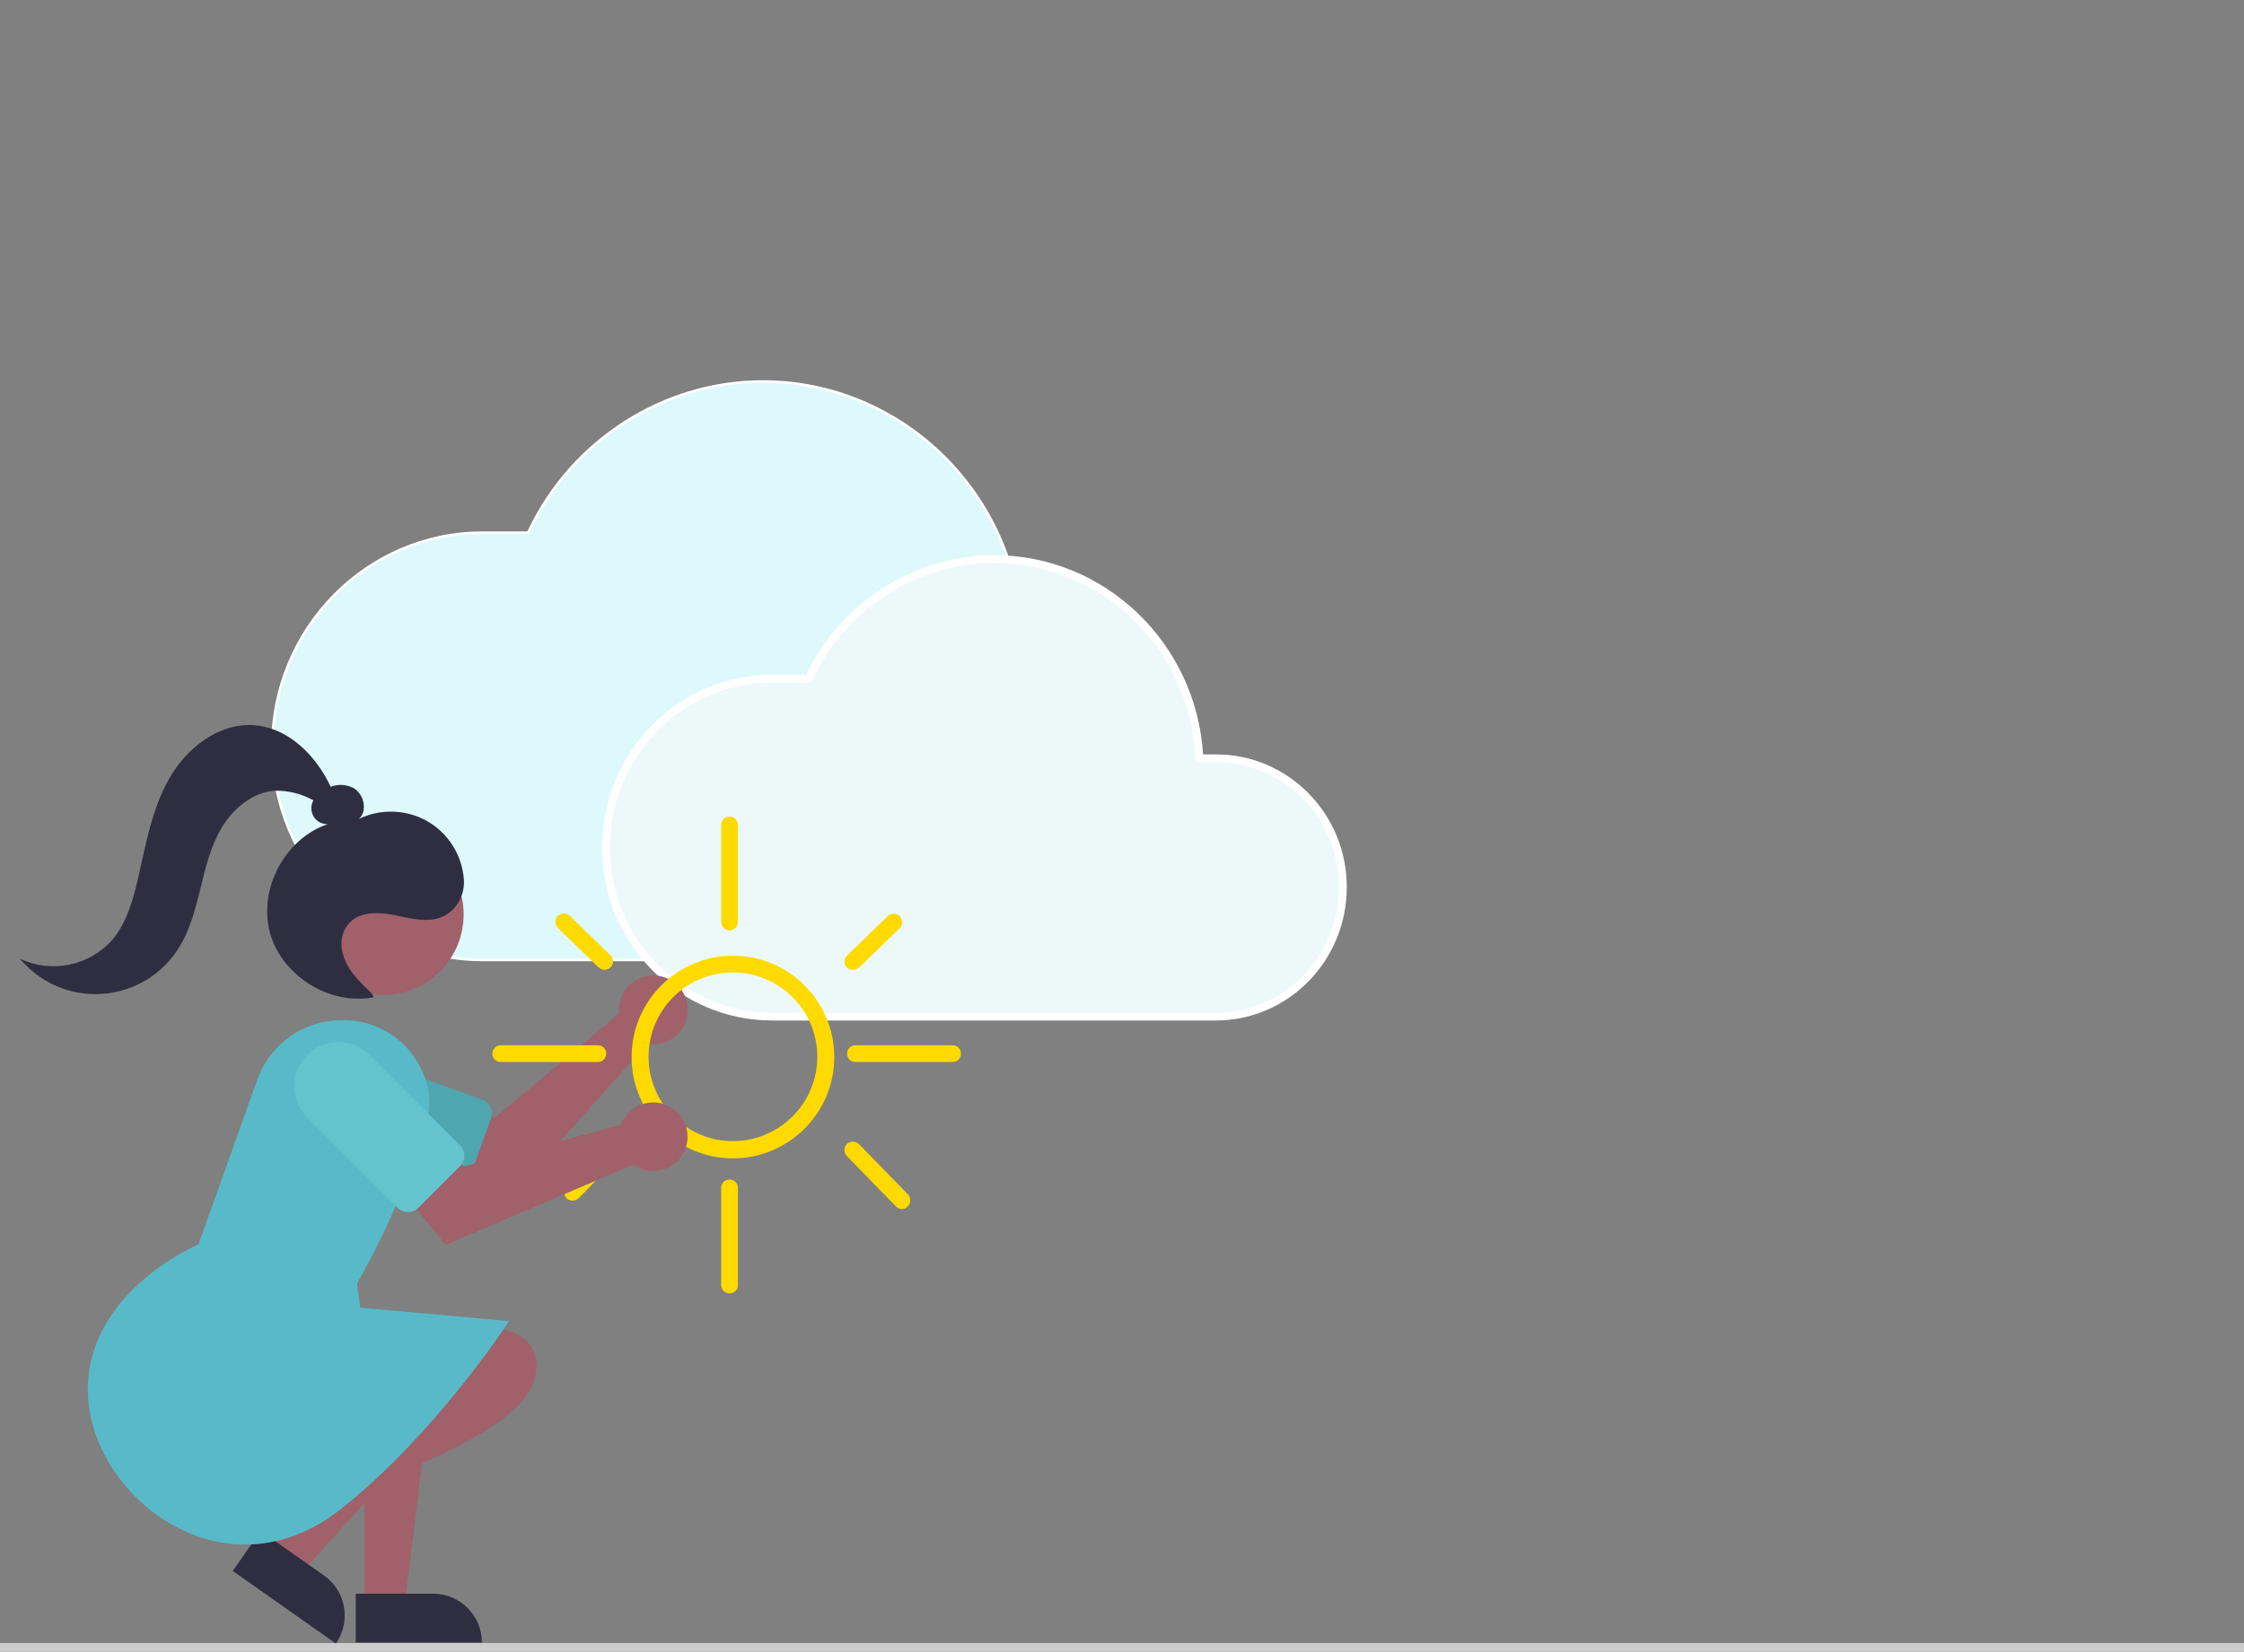 <?xml version="1.0" encoding="utf-8"?>
<!-- Generator: Adobe Illustrator 24.0.1, SVG Export Plug-In . SVG Version: 6.00 Build 0)  -->
<svg version="1.1" id="f3bef9ad-0239-4908-ae6d-7464f49c7d52"
	 xmlns="http://www.w3.org/2000/svg" xmlns:xlink="http://www.w3.org/1999/xlink" x="0px" y="0px" viewBox="0 0 859.1 632.7"
	 style="enable-background:new 0 0 859.1 632.7;" xml:space="preserve">
<rect x="0" y="0" width="859.1" height="632.7" fill="#808080" stroke="none"/>
<style type="text/css">
	.st0{fill:#CCCCCC;}
	.st1{fill:#DEF9FC;stroke:#FFFFFF;stroke-miterlimit:10;}
	.st2{fill:#EDF8F9;stroke:#FFFFFF;stroke-width:3;stroke-miterlimit:10;}
	.st3{fill:#A0616A;}
	.st4{fill:#4EA6AF;}
	.st5{fill:#2F2E41;}
	.st6{fill:#58BAC9;}
	.st7{fill:#FFDA00;}
	.st8{fill:#63C4CE;}
</style>
<rect id="ff921942-c1a5-4092-8e51-cfff0188952a" y="629.2" class="st0" width="859.1" height="3.4"/>
<path class="st1" d="M399.4,242.6h-8.1l-0.1-1.7c-3.2-53.2-46.8-94.8-99.2-94.8c-37.7,0-72.8,22.3-89.3,56.9l-0.5,1h-17.5
	c-44.3,0-80.4,36.7-80.4,81.8c0,45.1,36.1,81.8,80.4,81.8h214.7c33.9,0,61.5-28.1,61.5-62.5C460.9,270.7,433.3,242.6,399.4,242.6z"
	/>
<path class="st2" d="M465.6,290.4h-6.4l-0.1-1.3c-2.6-42.1-37-75-78.5-75c-29.8,0-57.6,17.7-70.7,45l-0.4,0.8h-13.9
	c-35.1,0-63.6,29-63.6,64.7c0,35.7,28.5,64.7,63.6,64.7h169.9c26.8,0,48.6-22.2,48.6-49.5C514.2,312.6,492.4,290.4,465.6,290.4z"/>
<g>
	<path id="a8ec5313-8437-40fa-9ae6-49ad9c080ae2" class="st3" d="M237,385.9c0,0.7,0,1.4,0.1,2.1l-47.6,40l-14.2-5.1l-10.6,20.4
		l31,14.8l52.1-58.4c7.1,1.3,14-3.4,15.3-10.6s-3.4-14-10.6-15.3c-7.1-1.3-14,3.4-15.3,10.6C237.1,384.8,237,385.4,237,385.9
		L237,385.9z"/>
	<path id="b5ad9c77-52a4-4655-bf33-f0307720c346" class="st4" d="M173.1,453l-46-16.6c-8.8-3.2-13.3-12.9-10.2-21.7
		s12.9-13.3,21.7-10.2l46,16.6c2.9,1.1,4.4,4.3,3.4,7.2l0,0l-7.7,21.2C179.3,452.6,176.1,454.1,173.1,453L173.1,453z"/>
	<path id="ee570c5a-79aa-496e-9580-2e913ce96aae" class="st3" d="M139.5,614.7h15.4l7.3-59.3h-22.7L139.5,614.7z"/>
	<path id="ab71c019-c25e-46eb-a51f-1c429aa2c12d" class="st5" d="M184.5,629l-48.3,0l0-18.7l29.6,0
		C176.1,610.3,184.5,618.7,184.5,629L184.5,629z"/>
	<path id="f36d9583-efe1-4c6b-b146-57ada20cd73c" class="st3" d="M101.5,594.9l12.6,8.8l40.1-44.3l-18.6-13L101.5,594.9z"/>
	<path id="efce1b5c-13fd-487e-9a00-7bbfe0293cc7" class="st5" d="M128.6,629.4l-39.5-27.8l10.7-15.3l24.2,17
		C132.5,609.3,134.5,620.9,128.6,629.4L128.6,629.4L128.6,629.4z"/>
	<path id="b962c087-78c3-438a-b2f2-2ecccfec7131" class="st3" d="M173.1,507.9c0,0,38.3-4.5,31.5,20.4S121,574.7,121,574.7
		L173.1,507.9z"/>
	<circle id="b4ce5f2d-2188-4402-bc9c-1bcfffccb703" class="st3" cx="146.7" cy="350.2" r="30.8"/>
	<path id="bec54b22-7d61-4f61-9a6e-d6909ce0cfb7" class="st6" d="M48.5,569.6c-17.5-20.4-23.6-51.7,4.3-77.7
		c6.9-6.3,14.7-11.5,23.2-15.4l22.5-63c4.8-13.5,17.4-22.6,31.7-22.8c13.9-0.6,26.6,7.6,31.9,20.5c2.7,6.4,3.1,13.6,0.9,20.2
		c-6.7,20.9-15.5,41-26.3,60.1l1.2,9.3l56.9,5.1l-0.5,0.9c-0.3,0.5-28.1,42.9-63.8,71.1c-12.2,9.6-24.8,13.6-36.7,13.6
		C75.7,591.4,59.3,582.2,48.5,569.6z"/>
	<path id="f5e0fb0e-7954-451a-aeef-f3006d7ce30b" class="st5" d="M43.1,359.8c5.4-6.5,7.8-15,9.7-23.2c3-13.1,5.3-26.6,11.9-38.3
		c6.6-11.7,18.7-21.3,32.1-20.6c13.3,0.7,24.1,11.4,29.8,23.6c2.8-1.1,5.9-0.9,8.6,0.4c4.1,2.3,5.7,8.7,2.2,11.9
		c7.3-3.5,15.7-3.7,23.2-0.6c9.7,4.1,16.2,13.3,17,23.8c0.3,4.2-1.2,8.4-4.1,11.4c-5.9,6.1-14.3,4-21.7,2.4
		c-7-1.5-15.6-1.9-19.5,4.8c-1.6,2.8-2,6.1-1.2,9.2c1.5,6.7,6.5,11.3,11.2,15.8l0.8,1.5c-16.9,3.3-35.4-8.3-39.8-24.9
		s5.8-35.9,22.2-41.4l0,0c-3.4,0.1-6.2-2.5-6.3-5.9c0-1.1,0.2-2.3,0.8-3.2c-4.5-2.5-9.6-3.8-14.8-3.7c-8.4,0.6-15.7,6.6-20.1,13.8
		c-4.4,7.2-6.4,15.6-8.4,23.8c-2,8.2-4.2,16.6-8.9,23.6c-11.5,17.2-34.8,21.9-52.1,10.4c-3-2-5.8-4.5-8.1-7.3
		C19.7,372.9,34.2,369.9,43.1,359.8z"/>
	<g>
		<path class="st7" d="M280.6,443.6c-21.4,0-38.8-17.4-38.8-38.8c0-21.4,17.4-38.8,38.8-38.8c21.4,0,38.8,17.4,38.8,38.8
			C319.4,426.2,302,443.6,280.6,443.6z M280.6,372.4c-17.9,0-32.3,14.5-32.3,32.3s14.5,32.3,32.3,32.3s32.3-14.5,32.3-32.3v0
			C312.9,386.9,298.5,372.5,280.6,372.4L280.6,372.4z"/>
		<path class="st7" d="M279.3,356.3c-1.8,0-3.2-1.4-3.2-3.2v-37.2c0-1.8,1.4-3.2,3.2-3.2s3.2,1.4,3.2,3.2V353
			C282.6,354.8,281.1,356.3,279.3,356.3z"/>
		<path class="st7" d="M228.9,406.7h-37.2c-1.8,0-3.2-1.4-3.2-3.2s1.4-3.2,3.2-3.2h37.2c1.8,0,3.2,1.4,3.2,3.2
			S230.7,406.7,228.9,406.7z"/>
		<path class="st7" d="M364.7,406.7h-37.2c-1.8,0-3.2-1.4-3.2-3.2s1.4-3.2,3.2-3.2h37.2c1.8,0,3.2,1.4,3.2,3.2
			S366.5,406.7,364.7,406.7z"/>
		<path class="st7" d="M326.5,371.4c-1.8,0-3.2-1.4-3.2-3.2c0-0.9,0.4-1.7,1-2.3l15.6-15.1c1.3-1.2,3.3-1.2,4.6,0.1
			c1.2,1.3,1.2,3.3-0.1,4.6c0,0,0,0,0,0l-15.6,15.1C328.1,371.1,327.3,371.4,326.5,371.4z"/>
		<path class="st7" d="M231.5,371.4c-0.8,0-1.6-0.3-2.3-0.9l-15.6-15.1c-1.3-1.2-1.3-3.3-0.1-4.6c1.2-1.3,3.3-1.3,4.6-0.1
			c0,0,0,0,0,0l15.6,15.1c1.3,1.2,1.3,3.3,0.1,4.6C233.2,371,232.4,371.4,231.5,371.4L231.5,371.4z"/>
		<path class="st7" d="M219.2,459.8c-1.8,0-3.2-1.4-3.2-3.2c0-0.8,0.3-1.6,0.9-2.3l15.6-16c1.2-1.3,3.3-1.3,4.6-0.1
			c1.3,1.2,1.3,3.3,0.1,4.6l0,0l-15.6,16C220.9,459.4,220.1,459.8,219.2,459.8z"/>
		<path class="st7" d="M345.3,463c-0.9,0-1.7-0.4-2.3-1l-18.8-19.3c-1.2-1.3-1.2-3.3,0-4.6c1.3-1.2,3.3-1.2,4.6,0c0,0,0,0,0,0
			l18.8,19.3c1.2,1.3,1.2,3.3-0.1,4.6C347,462.7,346.1,463,345.3,463L345.3,463z"/>
		<path class="st7" d="M279.3,495.3c-1.8,0-3.2-1.4-3.2-3.2v-37.2c0-1.8,1.4-3.2,3.2-3.2s3.2,1.4,3.2,3.2l0,0v37.2
			C282.6,493.9,281.1,495.3,279.3,495.3z"/>
	</g>
	<path id="b0998da5-27dc-40b2-8d45-277f647e44e1" class="st3" d="M238.5,428.9c-0.3,0.6-0.6,1.2-0.8,1.9l-60.1,15.9L167,436.1
		l-18.2,14l21.8,26.6l71.9-30.7c5.9,4.2,14.1,2.8,18.3-3.1c4.2-5.9,2.8-14.1-3.1-18.3c-5.9-4.2-14.1-2.8-18.3,3.1
		C239.1,428,238.8,428.4,238.5,428.9L238.5,428.9z"/>
	<path id="a2d8cb05-8bad-48ca-a39c-34dd34963d12" class="st8" d="M152.2,462.5l-34.6-34.6c-6.6-6.6-6.6-17.3,0-23.9
		c6.6-6.6,17.3-6.6,23.9,0c0,0,0,0,0,0l0,0l34.6,34.6c2.2,2.2,2.2,5.8,0,8l0,0l-16,16C158,464.7,154.4,464.7,152.2,462.5
		L152.2,462.5z"/>
</g>
</svg>
